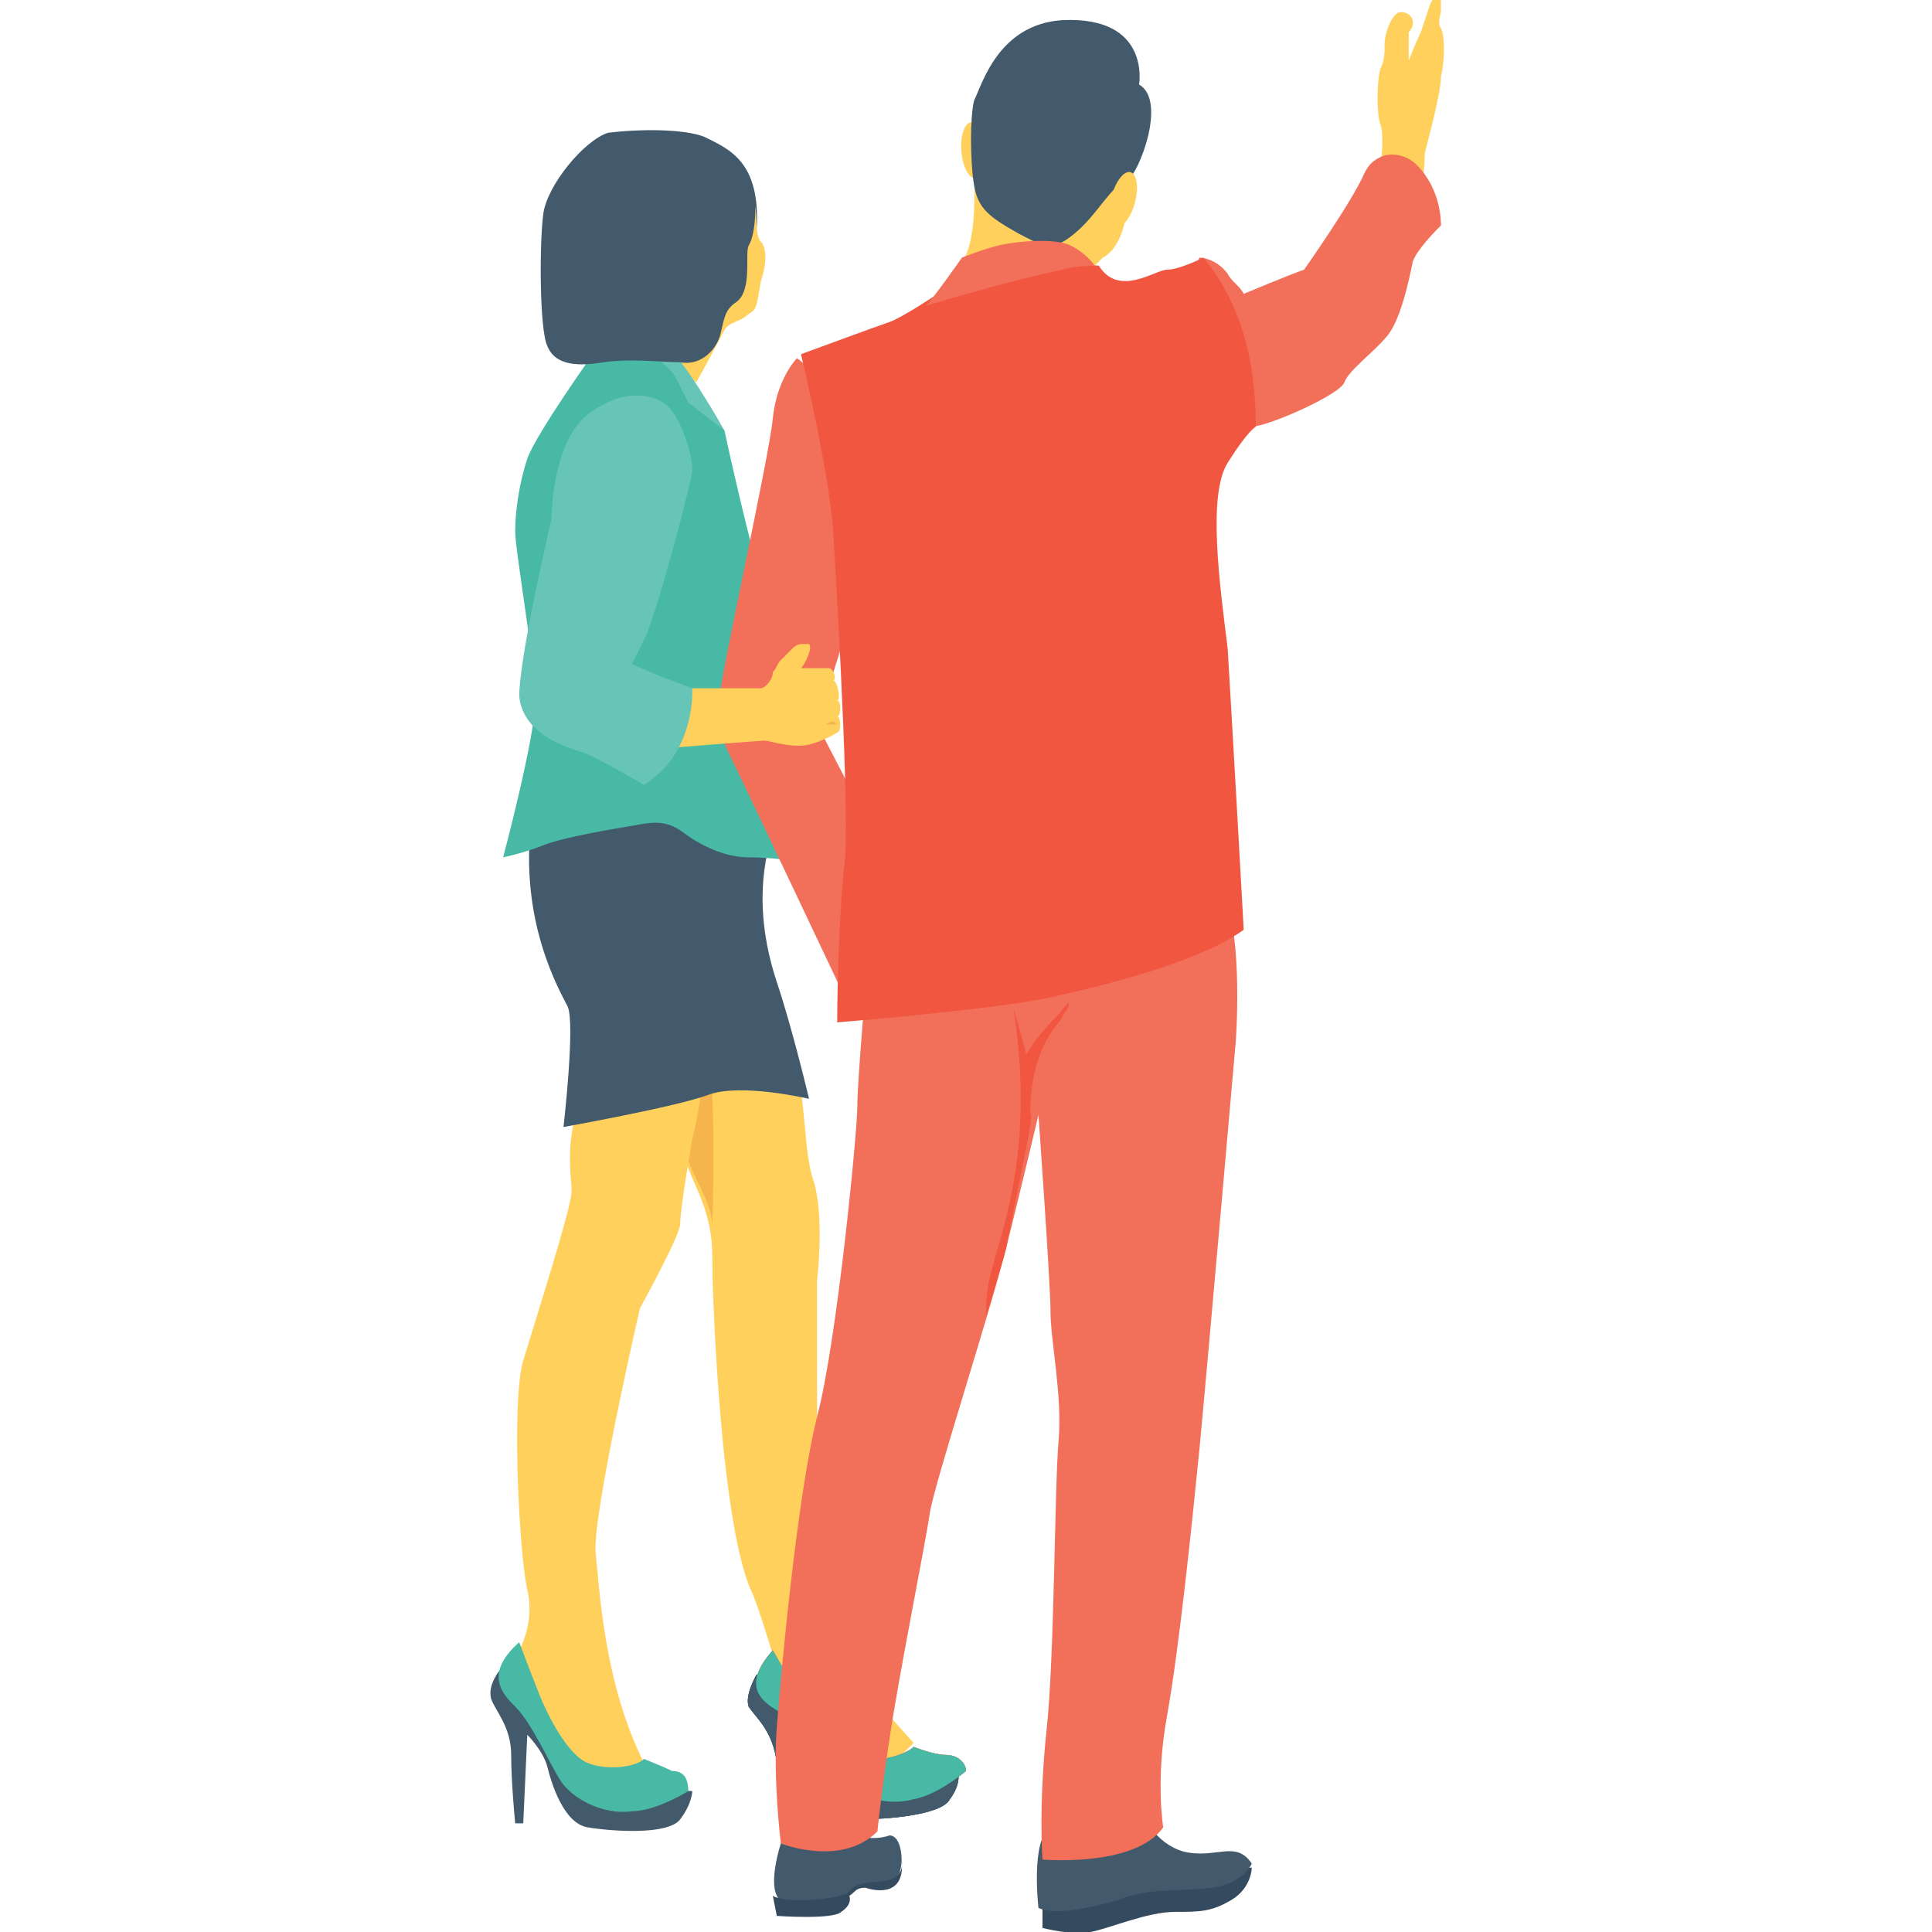 <?xml version="1.0" encoding="utf-8"?>
<!-- Generator: Adobe Illustrator 18.0.0, SVG Export Plug-In . SVG Version: 6.00 Build 0)  -->
<!DOCTYPE svg PUBLIC "-//W3C//DTD SVG 1.1//EN" "http://www.w3.org/Graphics/SVG/1.1/DTD/svg11.dtd">
<svg version="1.1" id="Layer_1" xmlns="http://www.w3.org/2000/svg" xmlns:xlink="http://www.w3.org/1999/xlink" x="0px" y="0px"
	 viewBox="0 0 48 48" enable-background="new 0 0 48 48" xml:space="preserve">
<g>
	<g>
		<g>
			<g>
				<g>
					<path fill="#FFD15C" d="M15.9,25.8c0,0,1,2.8,1.4,3.7c0.4,0.9,0.4,1.4,0.4,2c0,0.6,0.2,6.5,1,8.1c0.2,0.5,0.4,1.2,0.5,1.5
						c0.1,0.3,1.6,3,1.6,3L22,44l0.7-0.7c-1.3-1.4-1.9-2.3-2.1-3.6c-0.2-1-0.3-2-0.3-3.1c0-1.7,0-4.8,0-4.8s0.2-1.6-0.1-2.5
						c-0.3-0.9-0.1-2.6-0.8-3.8C18.6,24.2,15.9,25.8,15.9,25.8z"/>
				</g>
				<g>
					<g>
						<path fill="#425A6B" d="M18.8,41.6c0,0-0.3,0.5-0.2,0.8c0.2,0.3,0.6,0.6,0.7,1.4c0.1,0.7,0.3,1.6,0.3,1.6l0.2,0l-0.2-2.2
							c0,0,0.4,0.4,0.6,0.7c0.2,0.3,0.6,1.3,1.2,1.3c0.6,0,2-0.1,2.2-0.5c0.3-0.4,0.2-0.7,0.2-0.7l-1.3,0.1c0,0-1.5,0.2-2.3-0.7
							c-0.8-0.9-1.1-1.1-1.1-1.1"/>
					</g>
					<g>
						<path fill="#F26F5A" d="M19.2,41c0,0,0.4,0.7,0.7,1.2c0.3,0.5,0.9,1.4,1.4,1.5c0.5,0.1,1.2-0.1,1.4-0.3c0,0,0.5,0.2,0.8,0.2
							c0.3,0,0.5,0.2,0.5,0.4c0,0-0.7,0.6-1.3,0.7c-0.7,0.2-1.5-0.1-1.9-0.5c-0.3-0.5-0.8-1.3-1.3-1.6C18.9,42.3,18.4,41.9,19.2,41z
							"/>
					</g>
				</g>
			</g>
			<g>
				<g>
					<path fill="#425A6B" d="M18.8,41.6c0,0-0.3,0.5-0.2,0.8c0.2,0.3,0.6,0.6,0.7,1.4c0.1,0.7,0.3,1.6,0.3,1.6l0.2,0l-0.2-2.2
						c0,0,0.4,0.4,0.6,0.7c0.2,0.3,0.6,1.3,1.2,1.3c0.6,0,2-0.1,2.2-0.5c0.3-0.4,0.2-0.7,0.2-0.7l-1.3,0.1c0,0-1.5,0.2-2.3-0.7
						c-0.8-0.9-1.1-1.1-1.1-1.1"/>
				</g>
				<g>
					<path fill="#F26F5A" d="M19.2,41c0,0,0.4,0.7,0.7,1.2c0.3,0.5,0.9,1.4,1.4,1.5c0.5,0.1,1.2-0.1,1.4-0.3c0,0,0.5,0.2,0.8,0.2
						c0.3,0,0.5,0.2,0.5,0.4c0,0-0.7,0.6-1.3,0.7c-0.7,0.2-1.5-0.1-1.9-0.5c-0.3-0.5-0.8-1.3-1.3-1.6C18.9,42.3,18.4,41.9,19.2,41z"
						/>
				</g>
			</g>
			<g>
				<g>
					<path fill="#425A6B" d="M18.8,41.6c0,0-0.3,0.5-0.2,0.8c0.2,0.3,0.6,0.6,0.7,1.4c0.1,0.7,0.3,1.6,0.3,1.6l0.2,0l-0.2-2.2
						c0,0,0.4,0.4,0.6,0.7c0.2,0.3,0.6,1.3,1.2,1.3c0.6,0,2-0.1,2.2-0.5c0.3-0.4,0.2-0.7,0.2-0.7l-1.3,0.1c0,0-1.5,0.2-2.3-0.7
						c-0.8-0.9-1.1-1.1-1.1-1.1"/>
				</g>
				<g>
					<path fill="#48B9A5" d="M19.2,41c0,0,0.4,0.7,0.7,1.2c0.3,0.5,0.9,1.4,1.4,1.5c0.5,0.1,1.2-0.1,1.4-0.3c0,0,0.5,0.2,0.8,0.2
						c0.3,0,0.5,0.2,0.5,0.4c0,0-0.7,0.6-1.3,0.7c-0.7,0.2-1.5-0.1-1.9-0.5c-0.3-0.5-0.8-1.3-1.3-1.6C18.9,42.3,18.4,41.9,19.2,41z"
						/>
				</g>
			</g>
			<g>
				<path fill="#F5B54C" d="M16,26c0.2,0.7,1,2.7,1.4,3.5c0.2,0.4,0.3,0.7,0.3,1l0,0c0-0.3,0.1-3.1-0.1-4.4H16z"/>
			</g>
			<g>
				<path fill="#FFD15C" d="M17.2,28.3c0,0-0.3,1.7-0.3,2.1c0,0.3-1,2.1-1,2.1s-1.2,5.2-1.1,6.1s0.2,3.2,1.2,5.2l-0.7,0.9l-1.5-1.1
					c0,0-1-2.2-0.9-2.6c0,0,0.4-0.7,0.2-1.5c-0.2-0.9-0.4-4.7-0.1-5.7c0.3-1,1.2-3.8,1.2-4.2c0-0.4-0.2-1.3,0.3-2.5
					C15.1,25.8,18.4,23.3,17.2,28.3z"/>
			</g>
			<g>
				<path fill="#425A6B" d="M19.3,20.5c0,0,0,0.1-0.1,0.2c-0.4,1.2-0.3,2.5,0.1,3.7c0.4,1.2,0.8,2.9,0.8,2.9s-1.7-0.4-2.5-0.1
					c-0.8,0.3-3.6,0.8-3.6,0.8s0.3-2.6,0.1-3c-0.2-0.4-1.2-2.1-0.9-4.6C13.2,20.3,18.3,18.3,19.3,20.5z"/>
			</g>
			<g>
				<path fill="#48B9A5" d="M14.8,8.7c0,0-1.5,2.1-1.7,2.7c-0.2,0.6-0.3,1.3-0.3,1.8c0,0.5,0.5,3.3,0.5,4.2c0,0.9-0.8,3.9-0.8,3.9
					s0.5-0.1,1-0.3c0.5-0.2,1.7-0.4,2.3-0.5c0.5-0.1,0.8-0.1,1.2,0.2c0.4,0.3,1,0.6,1.6,0.6s1.2,0.1,1.2,0.1s-0.2-4.8-0.7-6.3
					c-0.5-1.6-1.1-4.4-1.1-4.4l-1.7-2.3L14.8,8.7z"/>
			</g>
			<g>
				<path fill="#FFD15C" d="M18.6,4.7c0,0,0.2,0.2,0.2,0.9c0,0,0,0.3,0.1,0.4c0.1,0.1,0.2,0.4,0,1c-0.1,0.6-0.1,0.7-0.3,0.8
					C18.4,8,18.1,8,18,8.2c-0.1,0.2-0.7,1.3-0.7,1.3l-1.4-1.1C15.9,8.4,17.6,4.7,18.6,4.7z"/>
			</g>
			<g>
				<path fill="#67C5B8" d="M15.7,8.5c0,0,0.9,0.5,1.1,0.9c0.2,0.4,0.3,0.6,0.3,0.6l0.9,0.7c0,0-1-1.8-1.6-2.3
					C15.9,8,15.7,8.5,15.7,8.5z"/>
			</g>
			<g>
				<g>
					<path fill="#425A6B" d="M12.5,41.4c0,0-0.4,0.4-0.3,0.8c0.1,0.3,0.5,0.7,0.5,1.4c0,0.7,0.1,1.7,0.1,1.7H13l0.1-2.2
						c0,0,0.4,0.4,0.5,0.8c0.1,0.4,0.4,1.4,1,1.5c0.6,0.1,2,0.2,2.3-0.2c0.3-0.4,0.3-0.7,0.3-0.7l-1.3-0.1c0,0-1.5,0-2.2-1
						c-0.7-1-0.9-1.2-0.9-1.2"/>
				</g>
				<g>
					<path fill="#48B9A5" d="M12.9,40.8c0,0,0.3,0.8,0.5,1.3c0.2,0.5,0.7,1.5,1.2,1.7c0.5,0.2,1.2,0.1,1.4-0.1c0,0,0.5,0.2,0.7,0.3
						c0.3,0,0.4,0.2,0.4,0.5c0,0-0.8,0.5-1.4,0.5c-0.7,0.1-1.5-0.3-1.8-0.8c-0.3-0.5-0.7-1.4-1.1-1.8C12.5,42.1,12,41.6,12.9,40.8z"
						/>
				</g>
			</g>
			<g>
				<path fill="#425A6B" d="M17.5,3.4c0.6,0.3,1.4,0.6,1.3,2.3c0,0,0-0.6-0.1-0.9c0.1,0,0.1,1-0.1,1.3c-0.1,0.2,0.1,1.1-0.3,1.4
					C18,7.7,18,7.9,17.9,8.3c-0.1,0.4-0.5,0.8-1,0.7C16.4,9,15.7,8.9,15,9c-0.6,0.1-1.2,0.1-1.4-0.4c-0.2-0.4-0.2-2.6-0.1-3.3
					c0.1-0.7,1-1.8,1.6-2C15.9,3.2,17,3.2,17.5,3.4z"/>
			</g>
		</g>
		<g>
			<g>
				<path fill="#425A6B" d="M22.2,46.8c0,0,0.2-0.2,0.2-0.6c0-0.3-0.1-0.6-0.3-0.6c0,0-0.5,0.2-1-0.1c-0.4-0.3-1-0.5-1-0.5l-0.7,0.8
					c0,0-0.3,0.9-0.1,1.3c0.2,0.4,0.4,0.4,0.4,0.4s1.2-0.2,1.4-0.4C21.3,47,21.2,46.8,22.2,46.8z"/>
			</g>
			<g>
				<path fill="#344A5E" d="M26.8,46.7l4.3-0.3c0,0,0,0.5-0.5,0.8s-0.8,0.3-1.4,0.3c-0.7,0-1.6,0.4-2.1,0.5
					c-0.4,0.1-1.2-0.1-1.2-0.1v-0.5L26.8,46.7z"/>
			</g>
			<g>
				<path fill="#425A6B" d="M31.1,46.3c0,0-0.2,0.5-1,0.6c-0.8,0.1-1.6,0-2.3,0.3c-0.7,0.2-1.6,0.4-2,0.2c0,0-0.2-1.7,0.3-2
					c0.6-0.3,2.3-0.3,2.3-0.3s0.3,0.7,1,0.9C30.2,46.2,30.7,45.7,31.1,46.3z"/>
			</g>
			<g>
				<path fill="#F26F5A" d="M21.5,24.6c0,0-0.2,2.3-0.2,2.9c0,0.6-0.5,5.8-1,7.7c-0.5,2-0.9,6.4-1,7.7c-0.1,1.3,0.1,2.9,0.1,2.9
					s1.5,0.6,2.4-0.3c0,0,0.1-1,0.3-2.3c0.2-1.4,0.9-4.9,1-5.6c0.1-0.7,1.5-5,1.9-6.6c0.4-1.6,0.8-3.3,0.8-3.3s0.3,4.2,0.3,4.9
					c0,0.7,0.3,2.1,0.2,3.2c-0.1,1.1-0.1,5.4-0.3,7.2c-0.2,1.9-0.1,3.2-0.1,3.2s2.3,0.2,3-0.8c0,0-0.2-1.2,0.1-2.8
					c0.3-1.7,0.6-4.6,0.8-6.6c0.2-2.1,0.9-10.1,0.9-10.1s0.2-2.5-0.3-3.8C29.8,20.7,21.5,24.6,21.5,24.6z"/>
			</g>
			<g>
				<path fill="#FFD15C" d="M34.3,4.1c0,0,0.1-0.7,0-1c-0.1-0.2-0.1-1.1,0-1.4l0,0c0.1-0.2,0.1-0.4,0.1-0.6c0-0.3,0.2-0.8,0.4-0.8
					c0.3,0,0.4,0.3,0.2,0.5C35,1,35,1.4,35,1.5c0,0,0.2-0.5,0.3-0.7c0.1-0.3,0.2-0.6,0.2-0.6s0.1-0.4,0.3-0.2v0.3c0,0-0.1,0.3,0,0.4
					c0.1,0.2,0.1,0.8,0,1.2c0,0.4-0.3,1.5-0.4,1.9c0,0.3-0.1,1.2-0.1,1.2L34.3,4.1"/>
			</g>
			<g>
				<path fill="#F26F5A" d="M29.3,7.6l0.5-1.2c0,0,0.4,0,0.7,0.4c0.1,0.2,0.3,0.3,0.4,0.5l0,0c0,0,1.2-0.5,1.5-0.6
					c0,0,1.2-1.7,1.5-2.4C34,4.1,34.1,4,34.3,3.9c0.2-0.1,0.6-0.1,0.9,0.2c0.6,0.6,0.6,1.4,0.6,1.5c0,0,0,0,0,0
					c-0.1,0.1-0.6,0.6-0.7,0.9C35,7,34.8,7.9,34.5,8.3c-0.3,0.4-1,0.9-1.1,1.2c-0.1,0.3-1.9,1.1-2.3,1.1s-0.9-0.7-0.9-0.7L29.3,7.6z
					"/>
			</g>
			<g>
				<path fill="#F26F5A" d="M19.8,8.9c0,0-0.5,0.5-0.6,1.5c-0.1,1-1.3,6.4-1.3,6.8c-0.1,0.4-0.1,0.9,0.2,1.5
					c0.3,0.6,2.9,6.1,2.9,6.1l0.6-4.3l-1.3-2.5l1-3.2C21.2,14.8,21.3,9.9,19.8,8.9z"/>
			</g>
			<g>
				<path fill="#F05640" d="M20.7,13.2c0,0,0.4,6.4,0.3,8.1c-0.2,1.7-0.2,4.1-0.2,4.1s3.7-0.3,5.2-0.6c1.4-0.3,3.8-0.9,4.9-1.7
					c0,0-0.3-5.4-0.4-7c-0.2-1.6-0.5-3.8,0-4.6c0.5-0.8,0.7-0.9,0.7-0.9c0-1.7-0.4-3.1-1.3-4.2c0,0-0.6,0.3-0.9,0.3
					c-0.3,0-1.2,0.7-1.7-0.1l-2.4-0.2l-1.6,0.9c0,0-0.9,0.6-1.2,0.7c-0.3,0.1-2.2,0.8-2.2,0.8S20.6,11.7,20.7,13.2z"/>
			</g>
			<g>
				
					<ellipse transform="matrix(-0.997 8.253773e-002 -8.253773e-002 -0.997 48.517 5.436)" fill="#FFD15C" cx="24.1" cy="3.7" rx="0.3" ry="0.7"/>
			</g>
			<g>
				<path fill="#FFD15C" d="M23.5,7.1c1.4-0.4,2.8-0.8,3.7-0.5c0,0,0,0,0.2-0.2C27.6,6.3,27.9,6,28,5.2c0-0.8,0-1.5,0-1.5l-3.8,0.5
					c0,0.2,0.1,1.8-0.3,2.3C23.5,7.1,23.5,7.1,23.5,7.1z"/>
			</g>
			<g>
				<path fill="#425A6B" d="M28.3,2.1c0,0,0.3-1.7-1.9-1.6c-1.6,0.1-2,1.6-2.2,2c-0.1,0.4-0.1,1.5,0,2.1c0.1,0.6,0.4,0.8,1.1,1.2
					c0.6,0.3,0.8,0.5,1.4,0c0.6-0.5,0.9-1.2,1.3-1.3C28.3,4.3,29,2.5,28.3,2.1z"/>
			</g>
			<g>
				
					<ellipse transform="matrix(-0.967 -0.254 0.254 -0.967 53.739 16.805)" fill="#FFD15C" cx="28" cy="4.9" rx="0.3" ry="0.7"/>
			</g>
			<g>
				<path fill="#F26F5A" d="M27.2,6.6c0,0-0.2-0.3-0.6-0.5c-0.4-0.2-1.4-0.1-1.8,0c-0.4,0.1-0.9,0.3-0.9,0.3s-0.7,1-0.9,1.2
					c0,0,1-0.3,1.4-0.4c0.3-0.1,1.5-0.4,2-0.5C26.7,6.6,27.2,6.6,27.2,6.6z"/>
			</g>
			<g>
				<path fill="#F05640" d="M25,31c-0.1,0.4-0.3,1-0.5,1.7c0-0.2,0-0.6,0.1-1c0.3-1.2,1.1-3.1,0.6-6.5c-0.1-0.5,0.3,1,0.3,1
					s0.2-0.4,0.8-1c0.3-0.4,0.3-0.3,0.2-0.1c-0.1,0.1-0.1,0.2-0.2,0.3l0,0c-0.5,0.6-0.7,1.4-0.7,2.2l0,0.1
					C25.7,27.7,25.3,29.4,25,31z"/>
			</g>
			<g>
				<path fill="#344A5E" d="M22.4,46.2c0,0,0.1,0.4-0.3,0.5c-0.3,0.1-0.8,0-1,0.3c-0.2,0.2-1.6,0.3-1.9,0.1l0.1,0.5
					c0,0,1.4,0.1,1.6-0.1c0.3-0.2,0.2-0.4,0.2-0.4s0.1-0.2,0.4-0.2C21.8,47,22.5,47.1,22.4,46.2z"/>
			</g>
		</g>
	</g>
	<g>
		<g>
			<path fill="#FFD15C" d="M17,17.1c0,0,1.7,0,1.9,0c0.1,0,0.3-0.2,0.3-0.4c0.1-0.1,0.1-0.2,0.2-0.3l0.3-0.3
				c0.1-0.1,0.2-0.1,0.2-0.1c0.1,0,0.1,0,0.2,0c0.1,0.1-0.1,0.5-0.2,0.6l0.7,0c0.1,0,0.2,0.3,0.1,0.3c0.1,0,0.2,0.5,0.1,0.5
				c0.1,0,0.1,0.4,0,0.4c0.1,0,0.1,0.4,0,0.4c0,0-0.3,0.2-0.7,0.3s-1-0.1-1.1-0.1c-0.1,0-2.6,0.2-2.6,0.2L17,17.1z"/>
		</g>
		<g>
			<g>
				<path fill="#F5B54C" d="M20.8,18C20.8,18,20.8,18,20.8,18c-0.1,0-0.1,0-0.2,0c0,0-0.1,0-0.1,0c0,0-0.1,0-0.1,0s0,0,0,0
					c0,0,0.1,0,0.1,0C20.7,17.9,20.7,17.9,20.8,18C20.8,17.9,20.8,18,20.8,18z"/>
			</g>
			<g>
				<path fill="#F5B54C" d="M20.8,17.5C20.8,17.5,20.8,17.5,20.8,17.5c-0.1,0-0.1,0-0.1,0c0,0-0.1,0-0.1,0c0,0,0,0,0,0s0,0,0,0
					c0,0,0.1,0,0.1,0C20.7,17.5,20.7,17.5,20.8,17.5C20.8,17.5,20.8,17.5,20.8,17.5z"/>
			</g>
			<g>
				<path fill="#F5B54C" d="M20.7,17C20.7,17,20.6,17,20.7,17c-0.1,0-0.1,0-0.1,0c0,0-0.1,0-0.1,0c0,0,0,0,0,0s0,0,0,0
					c0,0,0.1,0,0.1,0C20.6,17,20.6,17,20.7,17C20.6,17,20.7,17,20.7,17z"/>
			</g>
		</g>
	</g>
	<g>
		<path fill="#67C5B8" d="M13.7,12.9c0,0,0-1.9,0.9-2.6s1.7-0.5,2-0.2c0.3,0.3,0.6,1.1,0.6,1.6c-0.1,0.6-0.9,3.6-1.2,4.2
			c-0.3,0.6-0.3,0.6-0.3,0.6l0.7,0.3l0.8,0.3c0,0,0.1,1.6-1.2,2.4c0,0-1.2-0.7-1.5-0.8c-0.3-0.1-1.5-0.4-1.6-1.4
			C12.9,16.3,13.7,12.9,13.7,12.9z"/>
	</g>
</g>
</svg>
